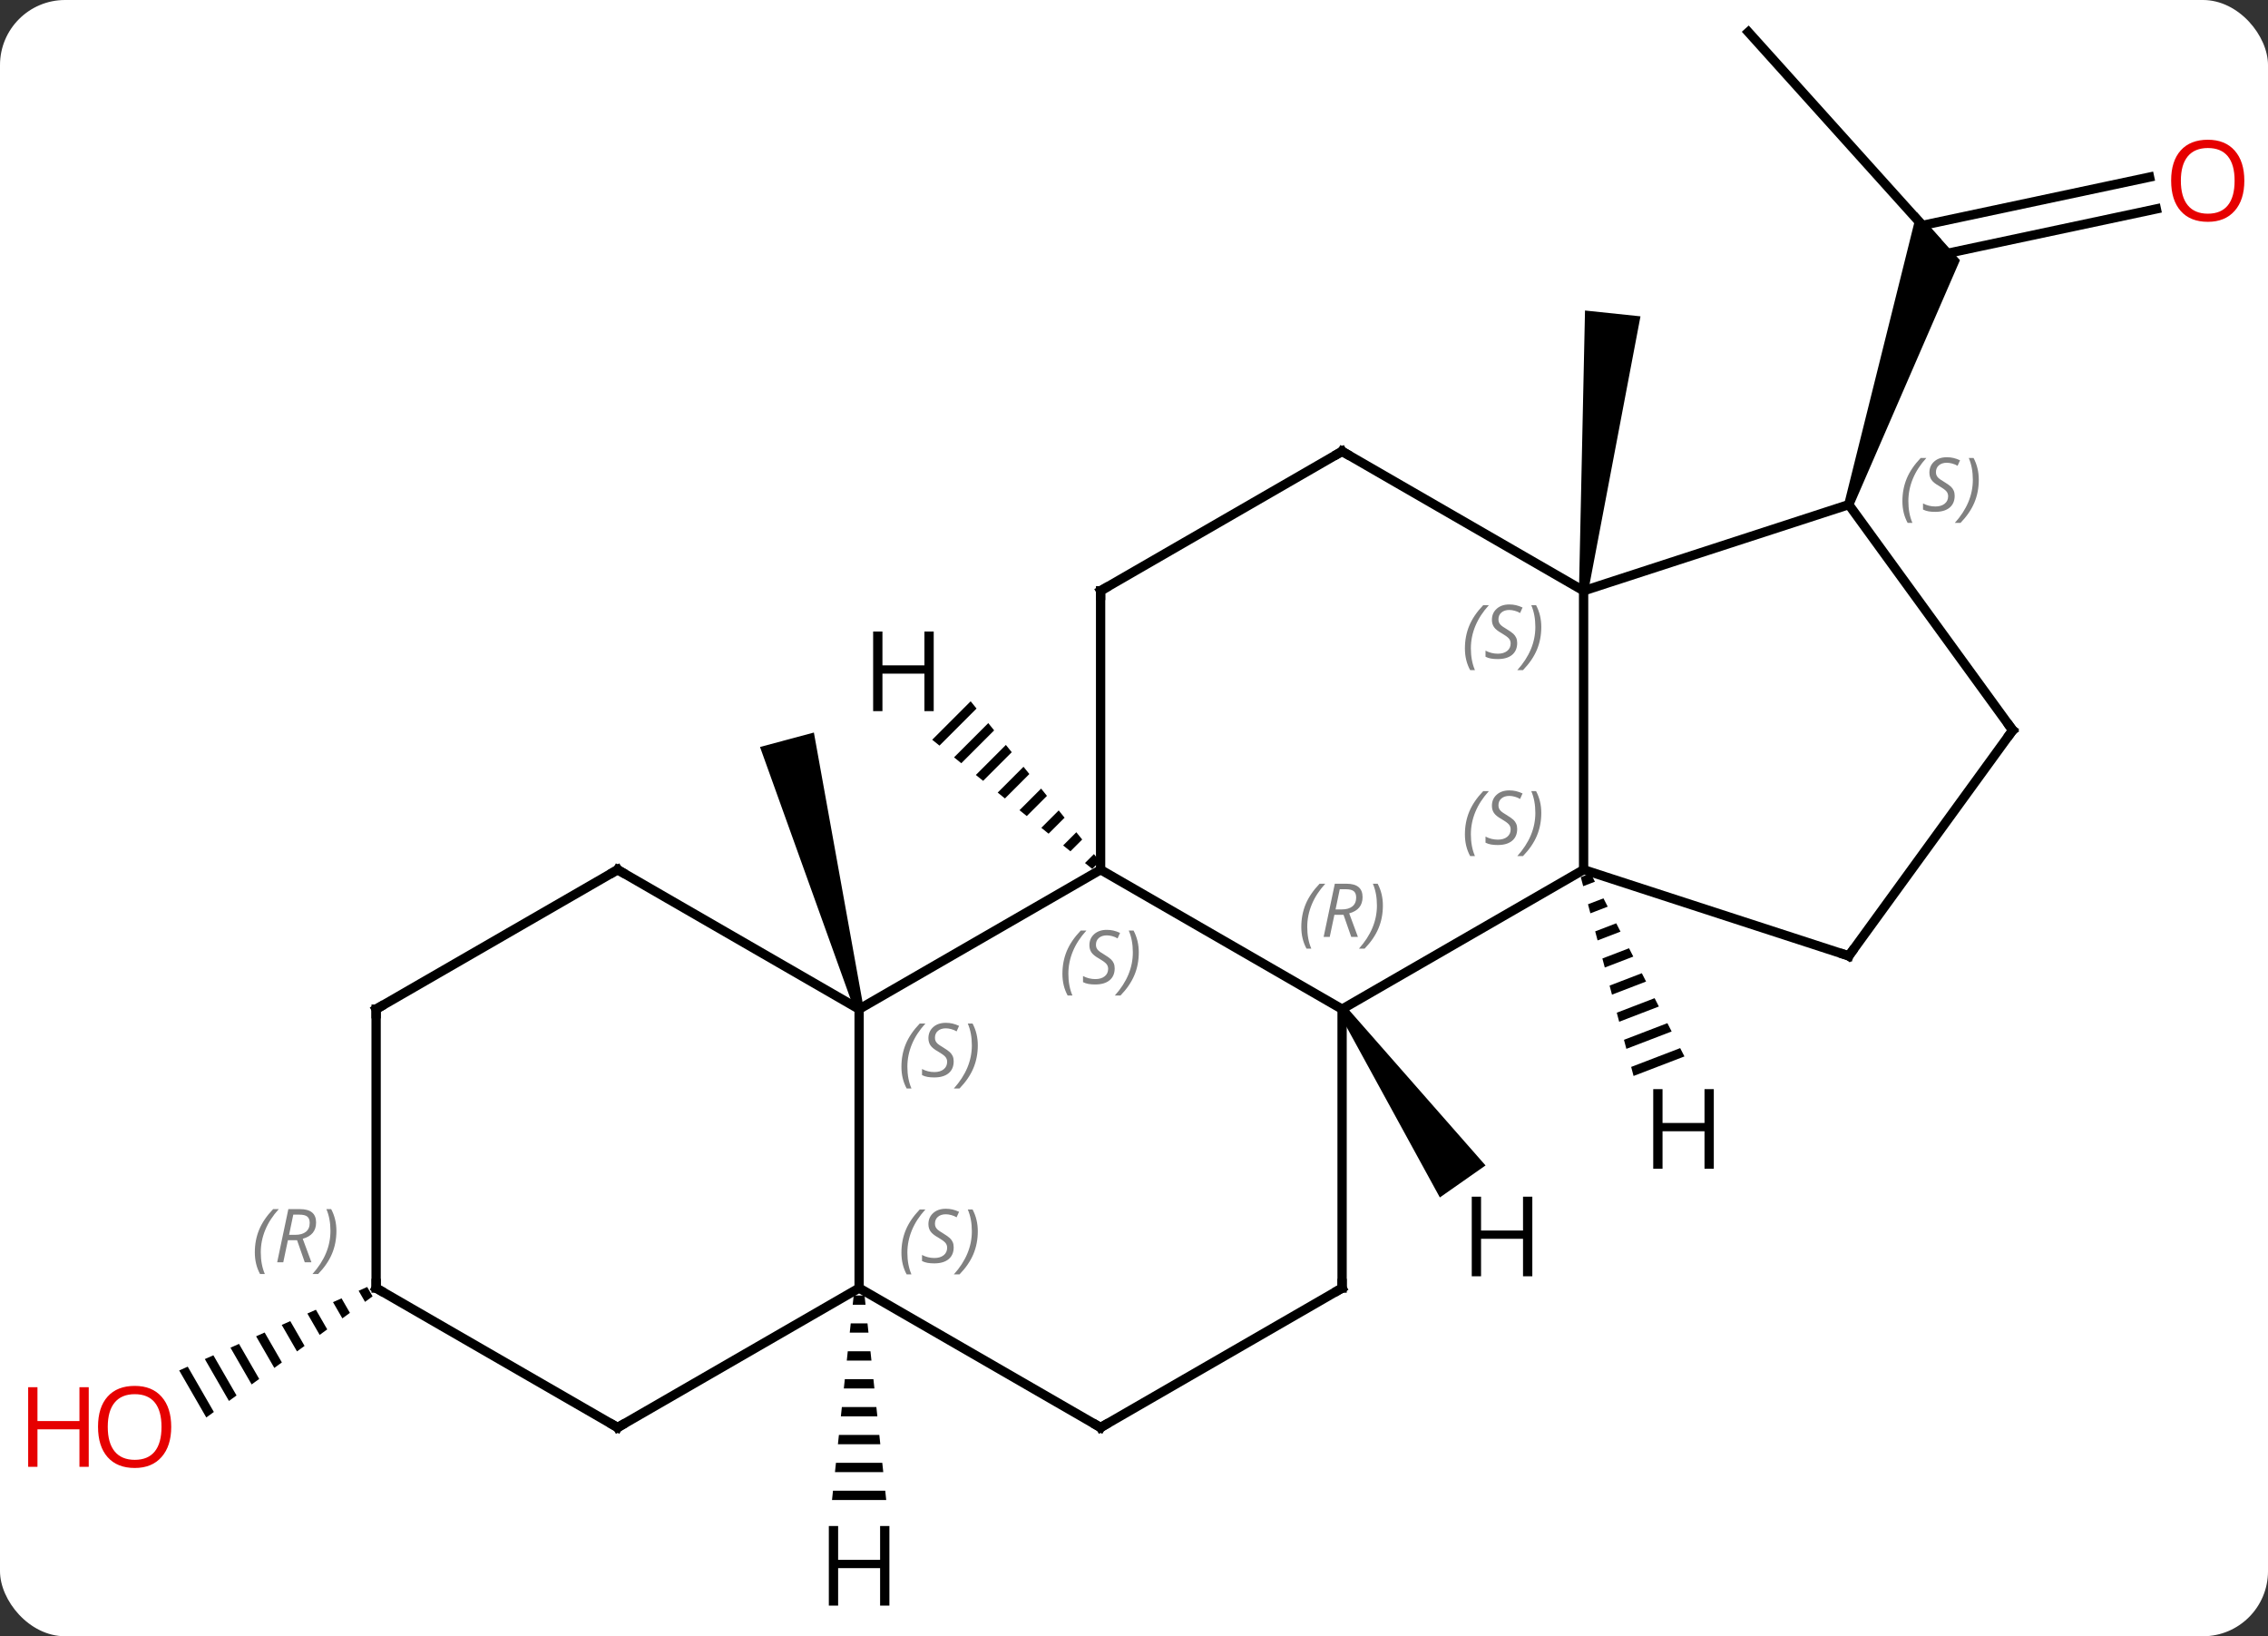 <svg width="244" viewBox="0 0 244 176" style="fill-opacity:1; color-rendering:auto; color-interpolation:auto; text-rendering:auto; stroke:black; stroke-linecap:square; stroke-miterlimit:10; shape-rendering:auto; stroke-opacity:1; fill:black; stroke-dasharray:none; font-weight:normal; stroke-width:1; font-family:'Open Sans'; font-style:normal; stroke-linejoin:miter; font-size:12; stroke-dashoffset:0; image-rendering:auto;" height="176" class="cas-substance-image" xmlns:xlink="http://www.w3.org/1999/xlink" xmlns="http://www.w3.org/2000/svg"><rect x="0" y="0" width="244" height="176" fill="#333333" stroke="none"/><svg class="cas-substance-single-component"><rect y="0" x="0" width="244" stroke="none" ry="7" rx="7" height="176" fill="white" class="cas-substance-group"/><svg y="0" x="0" width="244" viewBox="0 0 244 176" style="fill:black;" height="176" class="cas-substance-single-component-image"><svg><g><g transform="translate(126,86)" style="text-rendering:geometricPrecision; color-rendering:optimizeQuality; color-interpolation:linearRGB; stroke-linecap:butt; image-rendering:optimizeQuality;"><path style="stroke:none;" d="M-33.09 22.419 L-34.056 22.677 L-44.235 -5.653 L-38.439 -7.205 Z"/><path style="stroke:none;" d="M44.867 -22.4 L43.873 -22.504 L44.521 -52.6 L50.489 -51.974 Z"/><line y2="-82.548" y1="-60.255" x2="62.097" x1="82.17" style="fill:none;"/><line y2="-63.528" y1="-58.543" x2="105.986" x1="82.534" style="fill:none;"/><line y2="-66.951" y1="-61.757" x2="105.258" x1="80.818" style="fill:none;"/><path style="stroke:none;" d="M73.376 -31.567 L72.424 -31.877 L80.224 -63.164 L84.86 -58.015 Z"/><path style="stroke:none;" d="M-86.497 52.431 L-87.416 52.839 L-86.729 54.032 L-85.915 53.439 L-85.915 53.439 L-86.497 52.431 ZM-89.255 53.655 L-90.174 54.063 L-90.174 54.063 L-89.168 55.808 L-88.355 55.216 L-89.255 53.655 ZM-92.013 54.88 L-92.932 55.288 L-92.932 55.288 L-91.608 57.584 L-91.608 57.584 L-90.795 56.992 L-92.013 54.88 ZM-94.771 56.104 L-95.69 56.512 L-95.69 56.512 L-94.048 59.361 L-94.048 59.361 L-93.234 58.769 L-93.234 58.769 L-94.771 56.104 ZM-97.529 57.329 L-98.448 57.737 L-96.487 61.138 L-95.674 60.545 L-95.674 60.545 L-97.529 57.329 ZM-100.287 58.553 L-101.206 58.961 L-101.206 58.961 L-98.927 62.914 L-98.927 62.914 L-98.114 62.322 L-100.287 58.553 ZM-103.045 59.778 L-103.964 60.186 L-103.964 60.186 L-101.367 64.691 L-100.553 64.098 L-100.553 64.098 L-103.045 59.778 ZM-105.803 61.002 L-106.722 61.41 L-106.722 61.41 L-103.806 66.467 L-102.993 65.875 L-102.993 65.875 L-105.803 61.002 Z"/><line y2="22.548" y1="7.548" x2="18.387" x1="-7.593" style="fill:none;"/><line y2="22.548" y1="7.548" x2="-33.573" x1="-7.593" style="fill:none;"/><line y2="-22.452" y1="7.548" x2="-7.593" x1="-7.593" style="fill:none;"/><line y2="7.548" y1="22.548" x2="44.37" x1="18.387" style="fill:none;"/><line y2="52.548" y1="22.548" x2="18.387" x1="18.387" style="fill:none;"/><line y2="52.548" y1="22.548" x2="-33.573" x1="-33.573" style="fill:none;"/><line y2="7.548" y1="22.548" x2="-59.553" x1="-33.573" style="fill:none;"/><line y2="-37.452" y1="-22.452" x2="18.387" x1="-7.593" style="fill:none;"/><line y2="-22.452" y1="7.548" x2="44.37" x1="44.37" style="fill:none;"/><line y2="16.818" y1="7.548" x2="72.9" x1="44.37" style="fill:none;"/><line y2="67.548" y1="52.548" x2="-7.593" x1="18.387" style="fill:none;"/><line y2="67.548" y1="52.548" x2="-7.593" x1="-33.573" style="fill:none;"/><line y2="67.548" y1="52.548" x2="-59.553" x1="-33.573" style="fill:none;"/><line y2="22.548" y1="7.548" x2="-85.536" x1="-59.553" style="fill:none;"/><line y2="-22.452" y1="-37.452" x2="44.37" x1="18.387" style="fill:none;"/><line y2="-31.722" y1="-22.452" x2="72.9" x1="44.37" style="fill:none;"/><line y2="-7.452" y1="16.818" x2="90.534" x1="72.9" style="fill:none;"/><line y2="52.548" y1="67.548" x2="-85.536" x1="-59.553" style="fill:none;"/><line y2="52.548" y1="22.548" x2="-85.536" x1="-85.536" style="fill:none;"/><line y2="-7.452" y1="-31.722" x2="90.534" x1="72.9" style="fill:none;"/><path style="stroke:none;" d="M-21.573 -10.569 L-25.71 -6.432 L-24.928 -5.8 L-20.941 -9.787 L-21.573 -10.569 ZM-19.678 -8.221 L-23.362 -4.537 L-22.58 -3.906 L-22.58 -3.906 L-19.047 -7.439 L-19.678 -8.221 ZM-17.784 -5.873 L-21.014 -2.643 L-20.232 -2.011 L-17.152 -5.091 L-17.784 -5.873 ZM-15.889 -3.525 L-18.666 -0.748 L-18.666 -0.748 L-17.884 -0.117 L-15.258 -2.743 L-15.889 -3.525 ZM-13.995 -1.177 L-16.318 1.147 L-15.536 1.778 L-13.363 -0.395 L-13.995 -1.177 ZM-12.1 1.171 L-13.97 3.041 L-13.188 3.673 L-13.188 3.673 L-11.468 1.954 L-11.468 1.954 L-12.1 1.171 ZM-10.205 3.519 L-11.622 4.936 L-11.622 4.936 L-10.839 5.567 L-10.839 5.567 L-9.574 4.301 L-10.205 3.519 ZM-8.311 5.867 L-9.274 6.83 L-8.492 7.462 L-8.492 7.462 L-7.679 6.649 L-7.679 6.649 L-8.311 5.867 Z"/><path style="stroke:none;" d="M17.977 22.835 L18.797 22.261 L33.82 39.359 L28.905 42.8 Z"/><path style="stroke:none;" d="M45.13 7.942 L44.068 8.349 L44.068 8.349 L44.326 9.322 L45.589 8.837 L45.13 7.942 ZM46.506 10.627 L44.843 11.266 L45.1 12.238 L46.964 11.522 L46.964 11.522 L46.506 10.627 ZM47.881 13.312 L45.617 14.182 L45.875 15.154 L48.34 14.207 L47.881 13.312 ZM49.257 15.997 L46.391 17.098 L46.649 18.07 L49.715 16.892 L49.257 15.997 ZM50.633 18.682 L47.165 20.014 L47.165 20.014 L47.423 20.986 L47.423 20.986 L51.091 19.577 L50.633 18.682 ZM52.008 21.367 L47.939 22.93 L47.939 22.93 L48.197 23.902 L48.197 23.902 L52.467 22.262 L52.008 21.367 ZM53.384 24.053 L48.713 25.846 L48.713 25.846 L48.971 26.818 L48.971 26.818 L53.842 24.948 L53.842 24.948 L53.384 24.053 ZM54.759 26.738 L49.487 28.762 L49.487 28.762 L49.745 29.734 L49.745 29.734 L55.218 27.633 L54.759 26.738 Z"/><path style="stroke:none;" d="M-34.157 53.345 L-34.263 54.345 L-32.883 54.345 L-32.989 53.345 ZM-34.475 56.345 L-34.581 57.345 L-32.565 57.345 L-32.671 56.345 ZM-34.793 59.345 L-34.899 60.345 L-32.247 60.345 L-32.353 59.345 ZM-35.111 62.345 L-35.217 63.345 L-31.929 63.345 L-32.035 62.345 ZM-35.429 65.345 L-35.535 66.345 L-31.611 66.345 L-31.717 65.345 ZM-35.747 68.345 L-35.853 69.345 L-31.293 69.345 L-31.399 68.345 ZM-36.065 71.345 L-36.171 72.345 L-30.975 72.345 L-31.081 71.345 ZM-36.383 74.345 L-36.489 75.345 L-30.657 75.345 L-30.763 74.345 Z"/></g><g transform="translate(126,86)" style="fill:rgb(230,0,0); text-rendering:geometricPrecision; color-rendering:optimizeQuality; image-rendering:optimizeQuality; font-family:'Open Sans'; stroke:rgb(230,0,0); color-interpolation:linearRGB;"><path style="stroke:none;" d="M115.454 -66.562 Q115.454 -64.5 114.414 -63.32 Q113.375 -62.14 111.532 -62.14 Q109.641 -62.14 108.61 -63.304 Q107.579 -64.469 107.579 -66.578 Q107.579 -68.672 108.61 -69.82 Q109.641 -70.969 111.532 -70.969 Q113.391 -70.969 114.422 -69.797 Q115.454 -68.625 115.454 -66.562 ZM108.625 -66.562 Q108.625 -64.828 109.368 -63.922 Q110.11 -63.015 111.532 -63.015 Q112.954 -63.015 113.68 -63.914 Q114.407 -64.812 114.407 -66.562 Q114.407 -68.297 113.68 -69.187 Q112.954 -70.078 111.532 -70.078 Q110.11 -70.078 109.368 -69.18 Q108.625 -68.281 108.625 -66.562 Z"/><path style="stroke:none;" d="M-107.579 67.478 Q-107.579 69.54 -108.618 70.72 Q-109.657 71.9 -111.5 71.9 Q-113.391 71.9 -114.422 70.736 Q-115.454 69.571 -115.454 67.462 Q-115.454 65.368 -114.422 64.22 Q-113.391 63.071 -111.5 63.071 Q-109.641 63.071 -108.61 64.243 Q-107.579 65.415 -107.579 67.478 ZM-114.407 67.478 Q-114.407 69.212 -113.664 70.118 Q-112.922 71.025 -111.5 71.025 Q-110.079 71.025 -109.352 70.126 Q-108.625 69.228 -108.625 67.478 Q-108.625 65.743 -109.352 64.853 Q-110.079 63.962 -111.5 63.962 Q-112.922 63.962 -113.664 64.861 Q-114.407 65.759 -114.407 67.478 Z"/><path style="stroke:none;" d="M-116.454 71.775 L-117.454 71.775 L-117.454 67.743 L-121.969 67.743 L-121.969 71.775 L-122.969 71.775 L-122.969 63.212 L-121.969 63.212 L-121.969 66.853 L-117.454 66.853 L-117.454 63.212 L-116.454 63.212 L-116.454 71.775 Z"/></g><g transform="translate(126,86)" style="font-size:8.4px; fill:gray; text-rendering:geometricPrecision; image-rendering:optimizeQuality; color-rendering:optimizeQuality; font-family:'Open Sans'; font-style:italic; stroke:gray; color-interpolation:linearRGB;"><path style="stroke:none;" d="M-11.701 18.751 Q-11.701 17.423 -11.233 16.298 Q-10.764 15.173 -9.733 14.095 L-9.123 14.095 Q-10.092 15.157 -10.576 16.329 Q-11.061 17.501 -11.061 18.735 Q-11.061 20.064 -10.623 21.079 L-11.139 21.079 Q-11.701 20.048 -11.701 18.751 ZM-6.079 18.157 Q-6.079 18.985 -6.626 19.439 Q-7.173 19.892 -8.173 19.892 Q-8.579 19.892 -8.892 19.837 Q-9.204 19.782 -9.485 19.642 L-9.485 18.985 Q-8.86 19.314 -8.157 19.314 Q-7.532 19.314 -7.157 19.017 Q-6.782 18.72 -6.782 18.204 Q-6.782 17.892 -6.985 17.665 Q-7.188 17.439 -7.751 17.11 Q-8.345 16.782 -8.571 16.454 Q-8.798 16.126 -8.798 15.673 Q-8.798 14.939 -8.282 14.478 Q-7.766 14.017 -6.923 14.017 Q-6.548 14.017 -6.212 14.095 Q-5.876 14.173 -5.501 14.345 L-5.766 14.939 Q-6.016 14.782 -6.337 14.696 Q-6.657 14.611 -6.923 14.611 Q-7.454 14.611 -7.774 14.884 Q-8.095 15.157 -8.095 15.626 Q-8.095 15.829 -8.024 15.978 Q-7.954 16.126 -7.813 16.259 Q-7.673 16.392 -7.251 16.642 Q-6.688 16.985 -6.485 17.181 Q-6.282 17.376 -6.181 17.61 Q-6.079 17.845 -6.079 18.157 ZM-3.485 16.439 Q-3.485 17.767 -3.961 18.9 Q-4.438 20.032 -5.453 21.079 L-6.063 21.079 Q-4.125 18.923 -4.125 16.439 Q-4.125 15.111 -4.563 14.095 L-4.047 14.095 Q-3.485 15.157 -3.485 16.439 Z"/><path style="stroke:none;" d="M13.999 13.712 Q13.999 12.384 14.467 11.259 Q14.936 10.134 15.967 9.056 L16.577 9.056 Q15.608 10.118 15.124 11.29 Q14.639 12.462 14.639 13.696 Q14.639 15.025 15.077 16.04 L14.561 16.04 Q13.999 15.009 13.999 13.712 ZM17.559 12.4 L17.059 14.775 L16.402 14.775 L17.605 9.056 L18.855 9.056 Q20.59 9.056 20.59 10.493 Q20.59 11.853 19.152 12.243 L20.09 14.775 L19.371 14.775 L18.543 12.4 L17.559 12.4 ZM18.137 9.65 Q17.746 11.571 17.684 11.821 L18.34 11.821 Q19.09 11.821 19.496 11.493 Q19.902 11.165 19.902 10.54 Q19.902 10.071 19.645 9.861 Q19.387 9.65 18.793 9.65 L18.137 9.65 ZM22.776 11.4 Q22.776 12.728 22.299 13.861 Q21.823 14.993 20.807 16.04 L20.198 16.04 Q22.135 13.884 22.135 11.4 Q22.135 10.071 21.698 9.056 L22.213 9.056 Q22.776 10.118 22.776 11.4 Z"/><path style="stroke:none;" d="M-29.021 28.751 Q-29.021 27.423 -28.552 26.298 Q-28.084 25.173 -27.052 24.095 L-26.443 24.095 Q-27.412 25.157 -27.896 26.329 Q-28.381 27.501 -28.381 28.735 Q-28.381 30.064 -27.943 31.079 L-28.459 31.079 Q-29.021 30.048 -29.021 28.751 ZM-23.399 28.157 Q-23.399 28.985 -23.945 29.439 Q-24.492 29.892 -25.492 29.892 Q-25.899 29.892 -26.211 29.837 Q-26.524 29.782 -26.805 29.642 L-26.805 28.985 Q-26.18 29.314 -25.477 29.314 Q-24.852 29.314 -24.477 29.017 Q-24.102 28.72 -24.102 28.204 Q-24.102 27.892 -24.305 27.665 Q-24.508 27.439 -25.07 27.11 Q-25.664 26.782 -25.891 26.454 Q-26.117 26.126 -26.117 25.673 Q-26.117 24.939 -25.602 24.478 Q-25.086 24.017 -24.242 24.017 Q-23.867 24.017 -23.532 24.095 Q-23.195 24.173 -22.82 24.345 L-23.086 24.939 Q-23.336 24.782 -23.657 24.696 Q-23.977 24.61 -24.242 24.61 Q-24.774 24.61 -25.094 24.884 Q-25.414 25.157 -25.414 25.626 Q-25.414 25.829 -25.344 25.978 Q-25.274 26.126 -25.133 26.259 Q-24.992 26.392 -24.57 26.642 Q-24.008 26.985 -23.805 27.181 Q-23.602 27.376 -23.5 27.61 Q-23.399 27.845 -23.399 28.157 ZM-20.804 26.439 Q-20.804 27.767 -21.281 28.899 Q-21.757 30.032 -22.773 31.079 L-23.382 31.079 Q-21.445 28.923 -21.445 26.439 Q-21.445 25.11 -21.882 24.095 L-21.367 24.095 Q-20.804 25.157 -20.804 26.439 Z"/></g><g transform="translate(126,86)" style="stroke-linecap:butt; font-size:8.4px; text-rendering:geometricPrecision; image-rendering:optimizeQuality; color-rendering:optimizeQuality; font-family:'Open Sans'; font-style:italic; color-interpolation:linearRGB; stroke-miterlimit:5;"><path style="fill:none;" d="M-7.593 -21.952 L-7.593 -22.452 L-7.16 -22.702"/><path style="fill:gray; stroke:none;" d="M31.601 3.751 Q31.601 2.423 32.07 1.298 Q32.539 0.173 33.57 -0.905 L34.179 -0.905 Q33.211 0.157 32.726 1.329 Q32.242 2.501 32.242 3.735 Q32.242 5.064 32.679 6.079 L32.164 6.079 Q31.601 5.048 31.601 3.751 ZM37.224 3.157 Q37.224 3.985 36.677 4.439 Q36.13 4.892 35.13 4.892 Q34.724 4.892 34.411 4.837 Q34.099 4.782 33.818 4.642 L33.818 3.985 Q34.443 4.314 35.146 4.314 Q35.771 4.314 36.146 4.017 Q36.521 3.72 36.521 3.204 Q36.521 2.892 36.318 2.665 Q36.114 2.438 35.552 2.11 Q34.958 1.782 34.732 1.454 Q34.505 1.126 34.505 0.673 Q34.505 -0.061 35.021 -0.522 Q35.536 -0.983 36.38 -0.983 Q36.755 -0.983 37.091 -0.905 Q37.427 -0.827 37.802 -0.655 L37.536 -0.061 Q37.286 -0.218 36.966 -0.304 Q36.646 -0.39 36.38 -0.39 Q35.849 -0.39 35.529 -0.116 Q35.208 0.157 35.208 0.626 Q35.208 0.829 35.279 0.978 Q35.349 1.126 35.489 1.259 Q35.63 1.392 36.052 1.642 Q36.614 1.985 36.818 2.181 Q37.021 2.376 37.122 2.61 Q37.224 2.845 37.224 3.157 ZM39.818 1.438 Q39.818 2.767 39.342 3.899 Q38.865 5.032 37.85 6.079 L37.24 6.079 Q39.178 3.923 39.178 1.438 Q39.178 0.11 38.74 -0.905 L39.256 -0.905 Q39.818 0.157 39.818 1.438 Z"/><path style="fill:none;" d="M18.387 52.048 L18.387 52.548 L17.954 52.798"/><path style="fill:gray; stroke:none;" d="M-29.021 48.751 Q-29.021 47.423 -28.552 46.298 Q-28.084 45.173 -27.052 44.095 L-26.443 44.095 Q-27.412 45.157 -27.896 46.329 Q-28.381 47.501 -28.381 48.736 Q-28.381 50.064 -27.943 51.079 L-28.459 51.079 Q-29.021 50.048 -29.021 48.751 ZM-23.399 48.157 Q-23.399 48.986 -23.945 49.439 Q-24.492 49.892 -25.492 49.892 Q-25.899 49.892 -26.211 49.837 Q-26.524 49.782 -26.805 49.642 L-26.805 48.986 Q-26.18 49.314 -25.477 49.314 Q-24.852 49.314 -24.477 49.017 Q-24.102 48.72 -24.102 48.204 Q-24.102 47.892 -24.305 47.665 Q-24.508 47.439 -25.07 47.111 Q-25.664 46.782 -25.891 46.454 Q-26.117 46.126 -26.117 45.673 Q-26.117 44.939 -25.602 44.478 Q-25.086 44.017 -24.242 44.017 Q-23.867 44.017 -23.532 44.095 Q-23.195 44.173 -22.82 44.345 L-23.086 44.939 Q-23.336 44.782 -23.657 44.697 Q-23.977 44.611 -24.242 44.611 Q-24.774 44.611 -25.094 44.884 Q-25.414 45.157 -25.414 45.626 Q-25.414 45.829 -25.344 45.978 Q-25.274 46.126 -25.133 46.259 Q-24.992 46.392 -24.57 46.642 Q-24.008 46.986 -23.805 47.181 Q-23.602 47.376 -23.5 47.611 Q-23.399 47.845 -23.399 48.157 ZM-20.804 46.439 Q-20.804 47.767 -21.281 48.9 Q-21.757 50.032 -22.773 51.079 L-23.382 51.079 Q-21.445 48.923 -21.445 46.439 Q-21.445 45.111 -21.882 44.095 L-21.367 44.095 Q-20.804 45.157 -20.804 46.439 Z"/><path style="fill:none;" d="M-59.12 7.798 L-59.553 7.548 L-59.986 7.798"/><path style="fill:none;" d="M17.954 -37.202 L18.387 -37.452 L18.82 -37.202"/><path style="fill:gray; stroke:none;" d="M31.601 -16.249 Q31.601 -17.577 32.07 -18.702 Q32.539 -19.827 33.57 -20.905 L34.179 -20.905 Q33.211 -19.843 32.726 -18.671 Q32.242 -17.499 32.242 -16.264 Q32.242 -14.936 32.679 -13.921 L32.164 -13.921 Q31.601 -14.952 31.601 -16.249 ZM37.224 -16.843 Q37.224 -16.014 36.677 -15.561 Q36.13 -15.108 35.13 -15.108 Q34.724 -15.108 34.411 -15.163 Q34.099 -15.217 33.818 -15.358 L33.818 -16.014 Q34.443 -15.686 35.146 -15.686 Q35.771 -15.686 36.146 -15.983 Q36.521 -16.28 36.521 -16.796 Q36.521 -17.108 36.318 -17.335 Q36.114 -17.561 35.552 -17.889 Q34.958 -18.218 34.732 -18.546 Q34.505 -18.874 34.505 -19.327 Q34.505 -20.061 35.021 -20.522 Q35.536 -20.983 36.38 -20.983 Q36.755 -20.983 37.091 -20.905 Q37.427 -20.827 37.802 -20.655 L37.536 -20.061 Q37.286 -20.218 36.966 -20.303 Q36.646 -20.389 36.38 -20.389 Q35.849 -20.389 35.529 -20.116 Q35.208 -19.843 35.208 -19.374 Q35.208 -19.171 35.279 -19.022 Q35.349 -18.874 35.489 -18.741 Q35.63 -18.608 36.052 -18.358 Q36.614 -18.014 36.818 -17.819 Q37.021 -17.624 37.122 -17.389 Q37.224 -17.155 37.224 -16.843 ZM39.818 -18.561 Q39.818 -17.233 39.342 -16.1 Q38.865 -14.967 37.85 -13.921 L37.24 -13.921 Q39.178 -16.077 39.178 -18.561 Q39.178 -19.889 38.74 -20.905 L39.256 -20.905 Q39.818 -19.843 39.818 -18.561 Z"/><path style="fill:none;" d="M72.424 16.663 L72.9 16.818 L73.194 16.413"/><path style="fill:none;" d="M-7.16 67.298 L-7.593 67.548 L-8.026 67.298"/><path style="fill:none;" d="M-59.12 67.298 L-59.553 67.548 L-59.986 67.298"/><path style="fill:none;" d="M-85.103 22.298 L-85.536 22.548 L-85.536 23.048"/><path style="fill:gray; stroke:none;" d="M78.668 -32.084 Q78.668 -33.412 79.137 -34.537 Q79.606 -35.662 80.637 -36.74 L81.246 -36.74 Q80.278 -35.677 79.793 -34.505 Q79.309 -33.334 79.309 -32.099 Q79.309 -30.771 79.746 -29.755 L79.231 -29.755 Q78.668 -30.787 78.668 -32.084 ZM84.291 -32.677 Q84.291 -31.849 83.744 -31.396 Q83.197 -30.943 82.197 -30.943 Q81.791 -30.943 81.478 -30.997 Q81.166 -31.052 80.885 -31.193 L80.885 -31.849 Q81.51 -31.521 82.213 -31.521 Q82.838 -31.521 83.213 -31.818 Q83.588 -32.115 83.588 -32.63 Q83.588 -32.943 83.385 -33.169 Q83.181 -33.396 82.619 -33.724 Q82.025 -34.052 81.799 -34.38 Q81.572 -34.709 81.572 -35.162 Q81.572 -35.896 82.088 -36.357 Q82.603 -36.818 83.447 -36.818 Q83.822 -36.818 84.158 -36.74 Q84.494 -36.662 84.869 -36.49 L84.603 -35.896 Q84.353 -36.052 84.033 -36.138 Q83.713 -36.224 83.447 -36.224 Q82.916 -36.224 82.596 -35.951 Q82.275 -35.677 82.275 -35.209 Q82.275 -35.005 82.346 -34.857 Q82.416 -34.709 82.556 -34.576 Q82.697 -34.443 83.119 -34.193 Q83.681 -33.849 83.885 -33.654 Q84.088 -33.459 84.189 -33.224 Q84.291 -32.99 84.291 -32.677 ZM86.885 -34.396 Q86.885 -33.068 86.409 -31.935 Q85.932 -30.802 84.917 -29.755 L84.307 -29.755 Q86.245 -31.912 86.245 -34.396 Q86.245 -35.724 85.807 -36.74 L86.323 -36.74 Q86.885 -35.677 86.885 -34.396 Z"/><path style="fill:none;" d="M90.24 -7.048 L90.534 -7.452 L90.24 -7.856"/><path style="fill:none;" d="M-85.103 52.798 L-85.536 52.548 L-85.536 52.048"/><path style="fill:gray; stroke:none;" d="M-98.585 48.712 Q-98.585 47.384 -98.116 46.259 Q-97.647 45.134 -96.616 44.056 L-96.007 44.056 Q-96.976 45.118 -97.46 46.29 Q-97.944 47.462 -97.944 48.697 Q-97.944 50.025 -97.507 51.04 L-98.022 51.04 Q-98.585 50.009 -98.585 48.712 ZM-95.025 47.4 L-95.525 49.775 L-96.181 49.775 L-94.978 44.056 L-93.728 44.056 Q-91.994 44.056 -91.994 45.493 Q-91.994 46.853 -93.431 47.243 L-92.494 49.775 L-93.212 49.775 L-94.04 47.4 L-95.025 47.4 ZM-94.447 44.65 Q-94.837 46.572 -94.9 46.822 L-94.244 46.822 Q-93.494 46.822 -93.087 46.493 Q-92.681 46.165 -92.681 45.54 Q-92.681 45.072 -92.939 44.861 Q-93.197 44.65 -93.79 44.65 L-94.447 44.65 ZM-89.808 46.4 Q-89.808 47.728 -90.284 48.861 Q-90.761 49.993 -91.776 51.04 L-92.386 51.04 Q-90.448 48.884 -90.448 46.4 Q-90.448 45.072 -90.886 44.056 L-90.37 44.056 Q-89.808 45.118 -89.808 46.4 Z"/><path style="stroke:none;" d="M-25.548 -9.509 L-26.548 -9.509 L-26.548 -13.54 L-31.064 -13.54 L-31.064 -9.509 L-32.064 -9.509 L-32.064 -18.071 L-31.064 -18.071 L-31.064 -14.431 L-26.548 -14.431 L-26.548 -18.071 L-25.548 -18.071 L-25.548 -9.509 Z"/><path style="stroke:none;" d="M38.853 51.28 L37.853 51.28 L37.853 47.249 L33.337 47.249 L33.337 51.28 L32.337 51.28 L32.337 42.718 L33.337 42.718 L33.337 46.358 L37.853 46.358 L37.853 42.718 L38.853 42.718 L38.853 51.28 Z"/><path style="stroke:none;" d="M58.377 39.712 L57.377 39.712 L57.377 35.681 L52.861 35.681 L52.861 39.712 L51.861 39.712 L51.861 31.15 L52.861 31.15 L52.861 34.79 L57.377 34.79 L57.377 31.15 L58.377 31.15 L58.377 39.712 Z"/><path style="stroke:none;" d="M-30.315 86.704 L-31.315 86.704 L-31.315 82.673 L-35.831 82.673 L-35.831 86.704 L-36.831 86.704 L-36.831 78.142 L-35.831 78.142 L-35.831 81.782 L-31.315 81.782 L-31.315 78.142 L-30.315 78.142 L-30.315 86.704 Z"/></g></g></svg></svg></svg></svg>